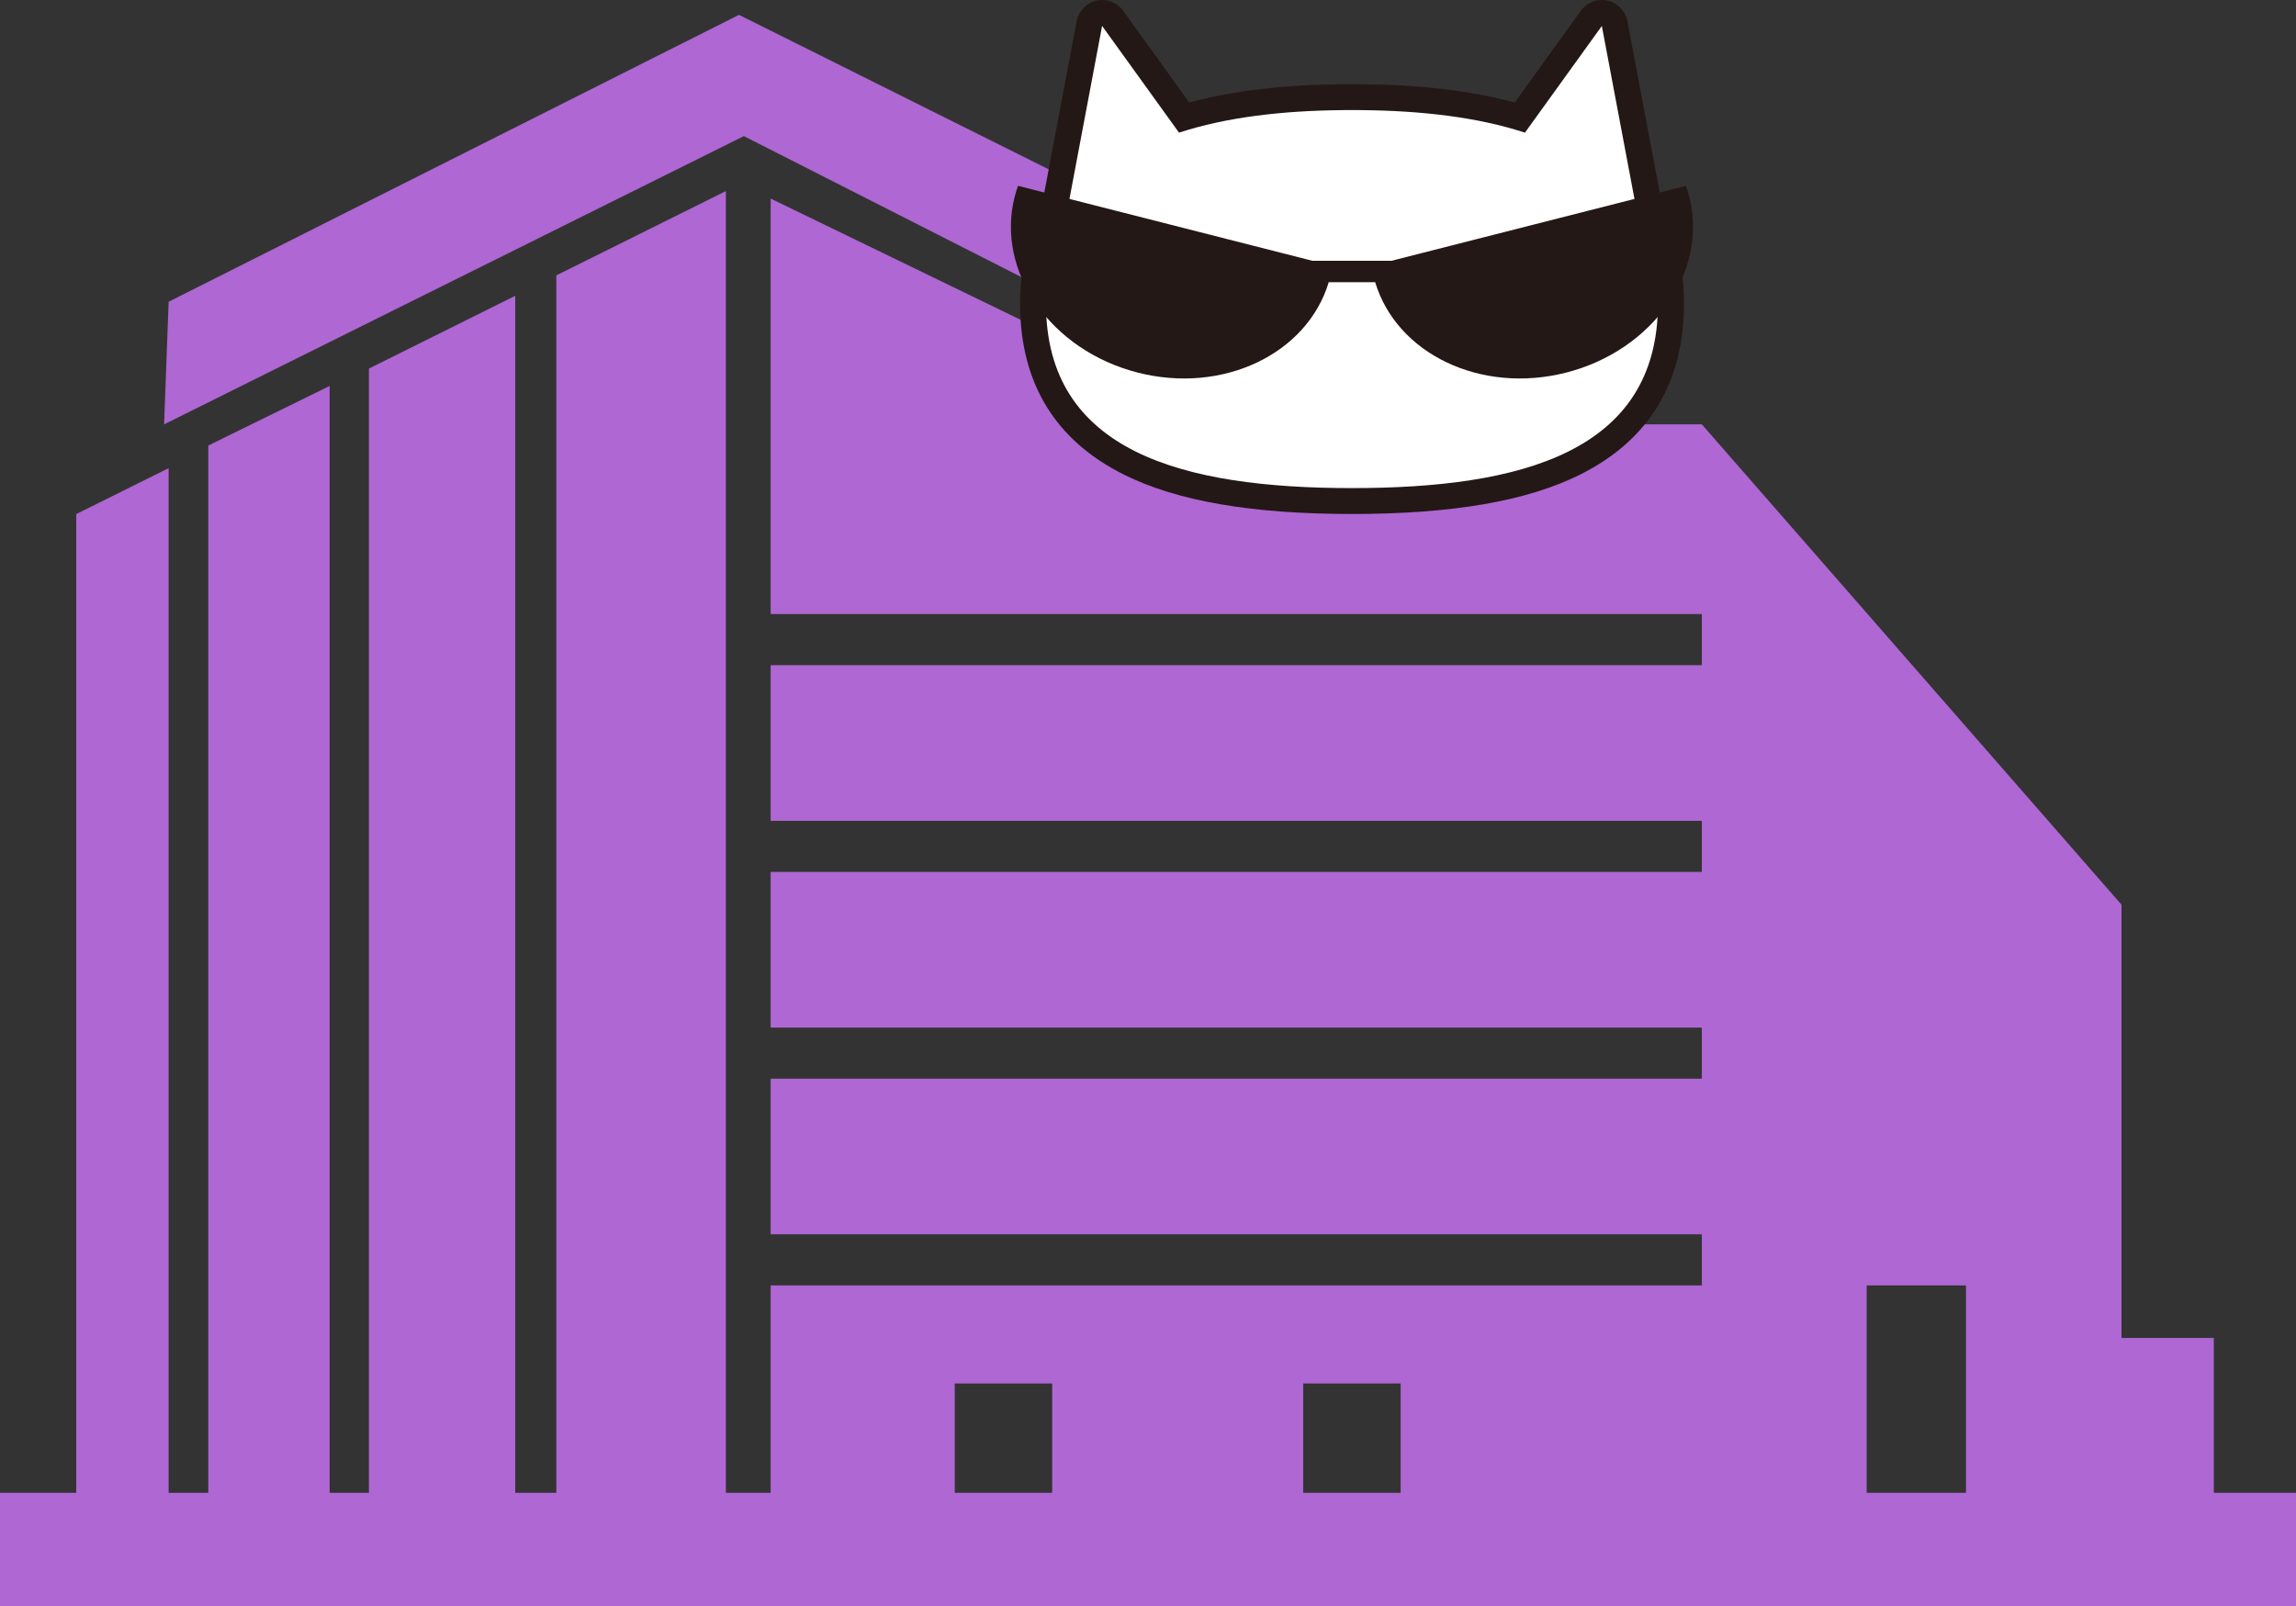 <?xml version="1.0" encoding="UTF-8"?>
<svg id="_레이어_2" data-name="레이어 2" xmlns="http://www.w3.org/2000/svg" viewBox="0 0 885.29 619.33">
  <rect x="0" y="0" width="885.29" height="619.33" fill="#333333" stroke="none"/>
  <defs>
    <style>
      .cls-1 {
        fill: #fff;
      }

      .cls-2 {
        fill: #ae67d3;
      }

      .cls-3 {
        fill: #231815;
      }
    </style>
  </defs>
  <g id="_레이어_1-2" data-name="레이어 1">
    <g>
      <polygon class="cls-2" points="460.67 140.81 460.78 93.45 285.01 5.76 284.99 5.82 284.86 5.76 65.02 116.37 63.27 163.65 286.81 52.49 460.67 140.81"/>
      <path class="cls-2" d="m853.59,515.98h-35.58v-167.09l-161.82-185.24h-179.52l-179.52-87.07v160.24h359.04v19.7h-359.04v60.03h359.04v19.7h-359.04v60.03h359.04v19.7h-359.04v60.03h359.04v19.7h-359.04v79.98h-17.27V73.69l-65.37,32.51v469.51h-15.84V114.07l-56.42,28.06v433.57h-15.15V148.84l-46.79,22.97v403.9h-15.29V180.54l-35.64,17.72v377.45H0v43.63h885.29v-43.63h-31.69v-59.72Zm-95.54,59.72h-38.29v-79.98h38.29v79.98Zm-217.99-42.16v42.16h-37.57v-42.16h37.57Zm-171.93,0h37.57v42.16h-37.57v-42.16Z"/>
    </g>
    <g>
      <g>
        <path class="cls-1" d="m521.28,193.23c-37.86,0-65.87-4.79-85.65-14.63-24.77-12.33-37.33-33.01-37.33-61.48,0-.91.01-1.8.04-2.69l.03-.7c.02-.67.05-1.32.09-1.97l.05-.68c.04-.68.09-1.34.15-2l.05-.52c.07-.74.15-1.46.23-2.16l.04-.33c1.08-8.64,3.51-16.62,7.22-23.69l13.83-73.29c.37-1.96,1.88-3.52,3.83-3.95.36-.08.73-.12,1.09-.12,1.59,0,3.1.76,4.06,2.08l27.55,38.23c16.83-5.02,37.52-7.66,61.57-7.85l3.49-.02,2.85.02c24.05.19,44.74,2.83,61.57,7.85l27.55-38.23c.95-1.32,2.47-2.08,4.06-2.08.36,0,.72.04,1.09.12,1.95.43,3.46,1.99,3.83,3.95l13.83,73.29c3.71,7.08,6.14,15.05,7.22,23.71l.04.31c.08.71.16,1.42.23,2.14l.05.57c.06.63.1,1.29.15,1.96l.05.69c.04.65.06,1.31.09,1.97l.03.7c.02.9.04,1.79.04,2.7,0,28.46-12.56,49.15-37.33,61.48-19.78,9.85-47.79,14.63-85.65,14.63Z"/>
        <path class="cls-3" d="m617.63,10l13.97,74.04c3.56,6.59,5.96,14.11,7.03,22.66.01.1.02.19.04.29.08.66.15,1.34.22,2.01.02.17.03.34.05.52.05.62.1,1.24.14,1.87.01.22.03.43.04.65.04.61.06,1.24.08,1.86,0,.22.02.44.03.67.02.84.04,1.69.04,2.55,0,57.19-52.82,71.11-117.98,71.11s-117.98-13.92-117.98-71.11c0-.86.01-1.71.04-2.55,0-.22.02-.45.03-.67.02-.62.05-1.25.08-1.86.01-.22.03-.44.04-.65.04-.63.09-1.25.14-1.87.02-.17.03-.34.05-.52.06-.68.14-1.35.22-2.01.01-.1.02-.19.04-.29,1.07-8.54,3.47-16.06,7.03-22.66l13.97-74.04,29.66,41.16c18.15-5.97,39.98-8.51,63.56-8.7.52,0,1.05,0,1.58-.01.41,0,.82,0,1.23,0,.11,0,.21,0,.32,0,.11,0,.21,0,.32,0,.41,0,.82,0,1.23,0,.53,0,1.05,0,1.58.01,23.58.19,45.41,2.73,63.56,8.7l29.66-41.16m0-10c-3.17,0-6.21,1.51-8.11,4.15l-25.5,35.39c-16.63-4.52-36.61-6.9-59.53-7.08-.47,0-.95,0-1.44,0h-.16s-.5,0-.5,0c-.26,0-.52,0-.78,0h-.23s-.1,0-.1,0h-.08s-.23,0-.23,0c-.26,0-.52,0-.78,0h-.49s-.18,0-.18,0c-.49,0-.97,0-1.46,0-22.91.18-42.89,2.56-59.51,7.08l-25.5-35.39c-1.9-2.64-4.94-4.15-8.11-4.15-.72,0-1.45.08-2.17.24-3.9.87-6.91,3.98-7.65,7.91l-13.69,72.57c-3.79,7.44-6.28,15.75-7.4,24.74v.09s-.04.23-.04.23c-.09.76-.17,1.52-.25,2.28l-.02.15-.04.42c-.06.7-.11,1.4-.16,2.1v.19c-.03.18-.04.35-.05.53-.04.69-.07,1.39-.09,2.09v.19c-.02.18-.02.37-.03.55-.03.98-.04,1.91-.04,2.83,0,30.52,13.49,52.71,40.1,65.95,20.49,10.2,49.23,15.16,87.88,15.16s67.39-4.96,87.88-15.16c26.61-13.25,40.1-35.44,40.1-65.95,0-.92-.01-1.85-.04-2.83,0-.19-.01-.37-.02-.55v-.2c-.03-.69-.06-1.38-.1-2.07-.01-.18-.02-.36-.04-.54v-.2c-.06-.7-.11-1.4-.17-2.09l-.04-.42-.02-.16c-.07-.76-.15-1.52-.24-2.27l-.03-.25v-.09c-1.13-8.98-3.62-17.29-7.41-24.73l-13.69-72.57c-.74-3.93-3.75-7.04-7.65-7.91-.72-.16-1.45-.24-2.17-.24h0Z"/>
      </g>
      <path class="cls-3" d="m651.33,75.88c-.36-1.43-.8-2.83-1.29-4.21l-113.47,28.89h-30.57l-113.47-28.89c-.49,1.37-.92,2.77-1.29,4.21-7.36,28.9,13.91,59.26,47.5,67.82,32.82,8.36,65.26-7.2,73.6-34.88h17.9c8.33,27.68,40.77,43.24,73.6,34.88,33.59-8.55,54.86-38.92,47.5-67.82Z"/>
    </g>
  </g>
</svg>